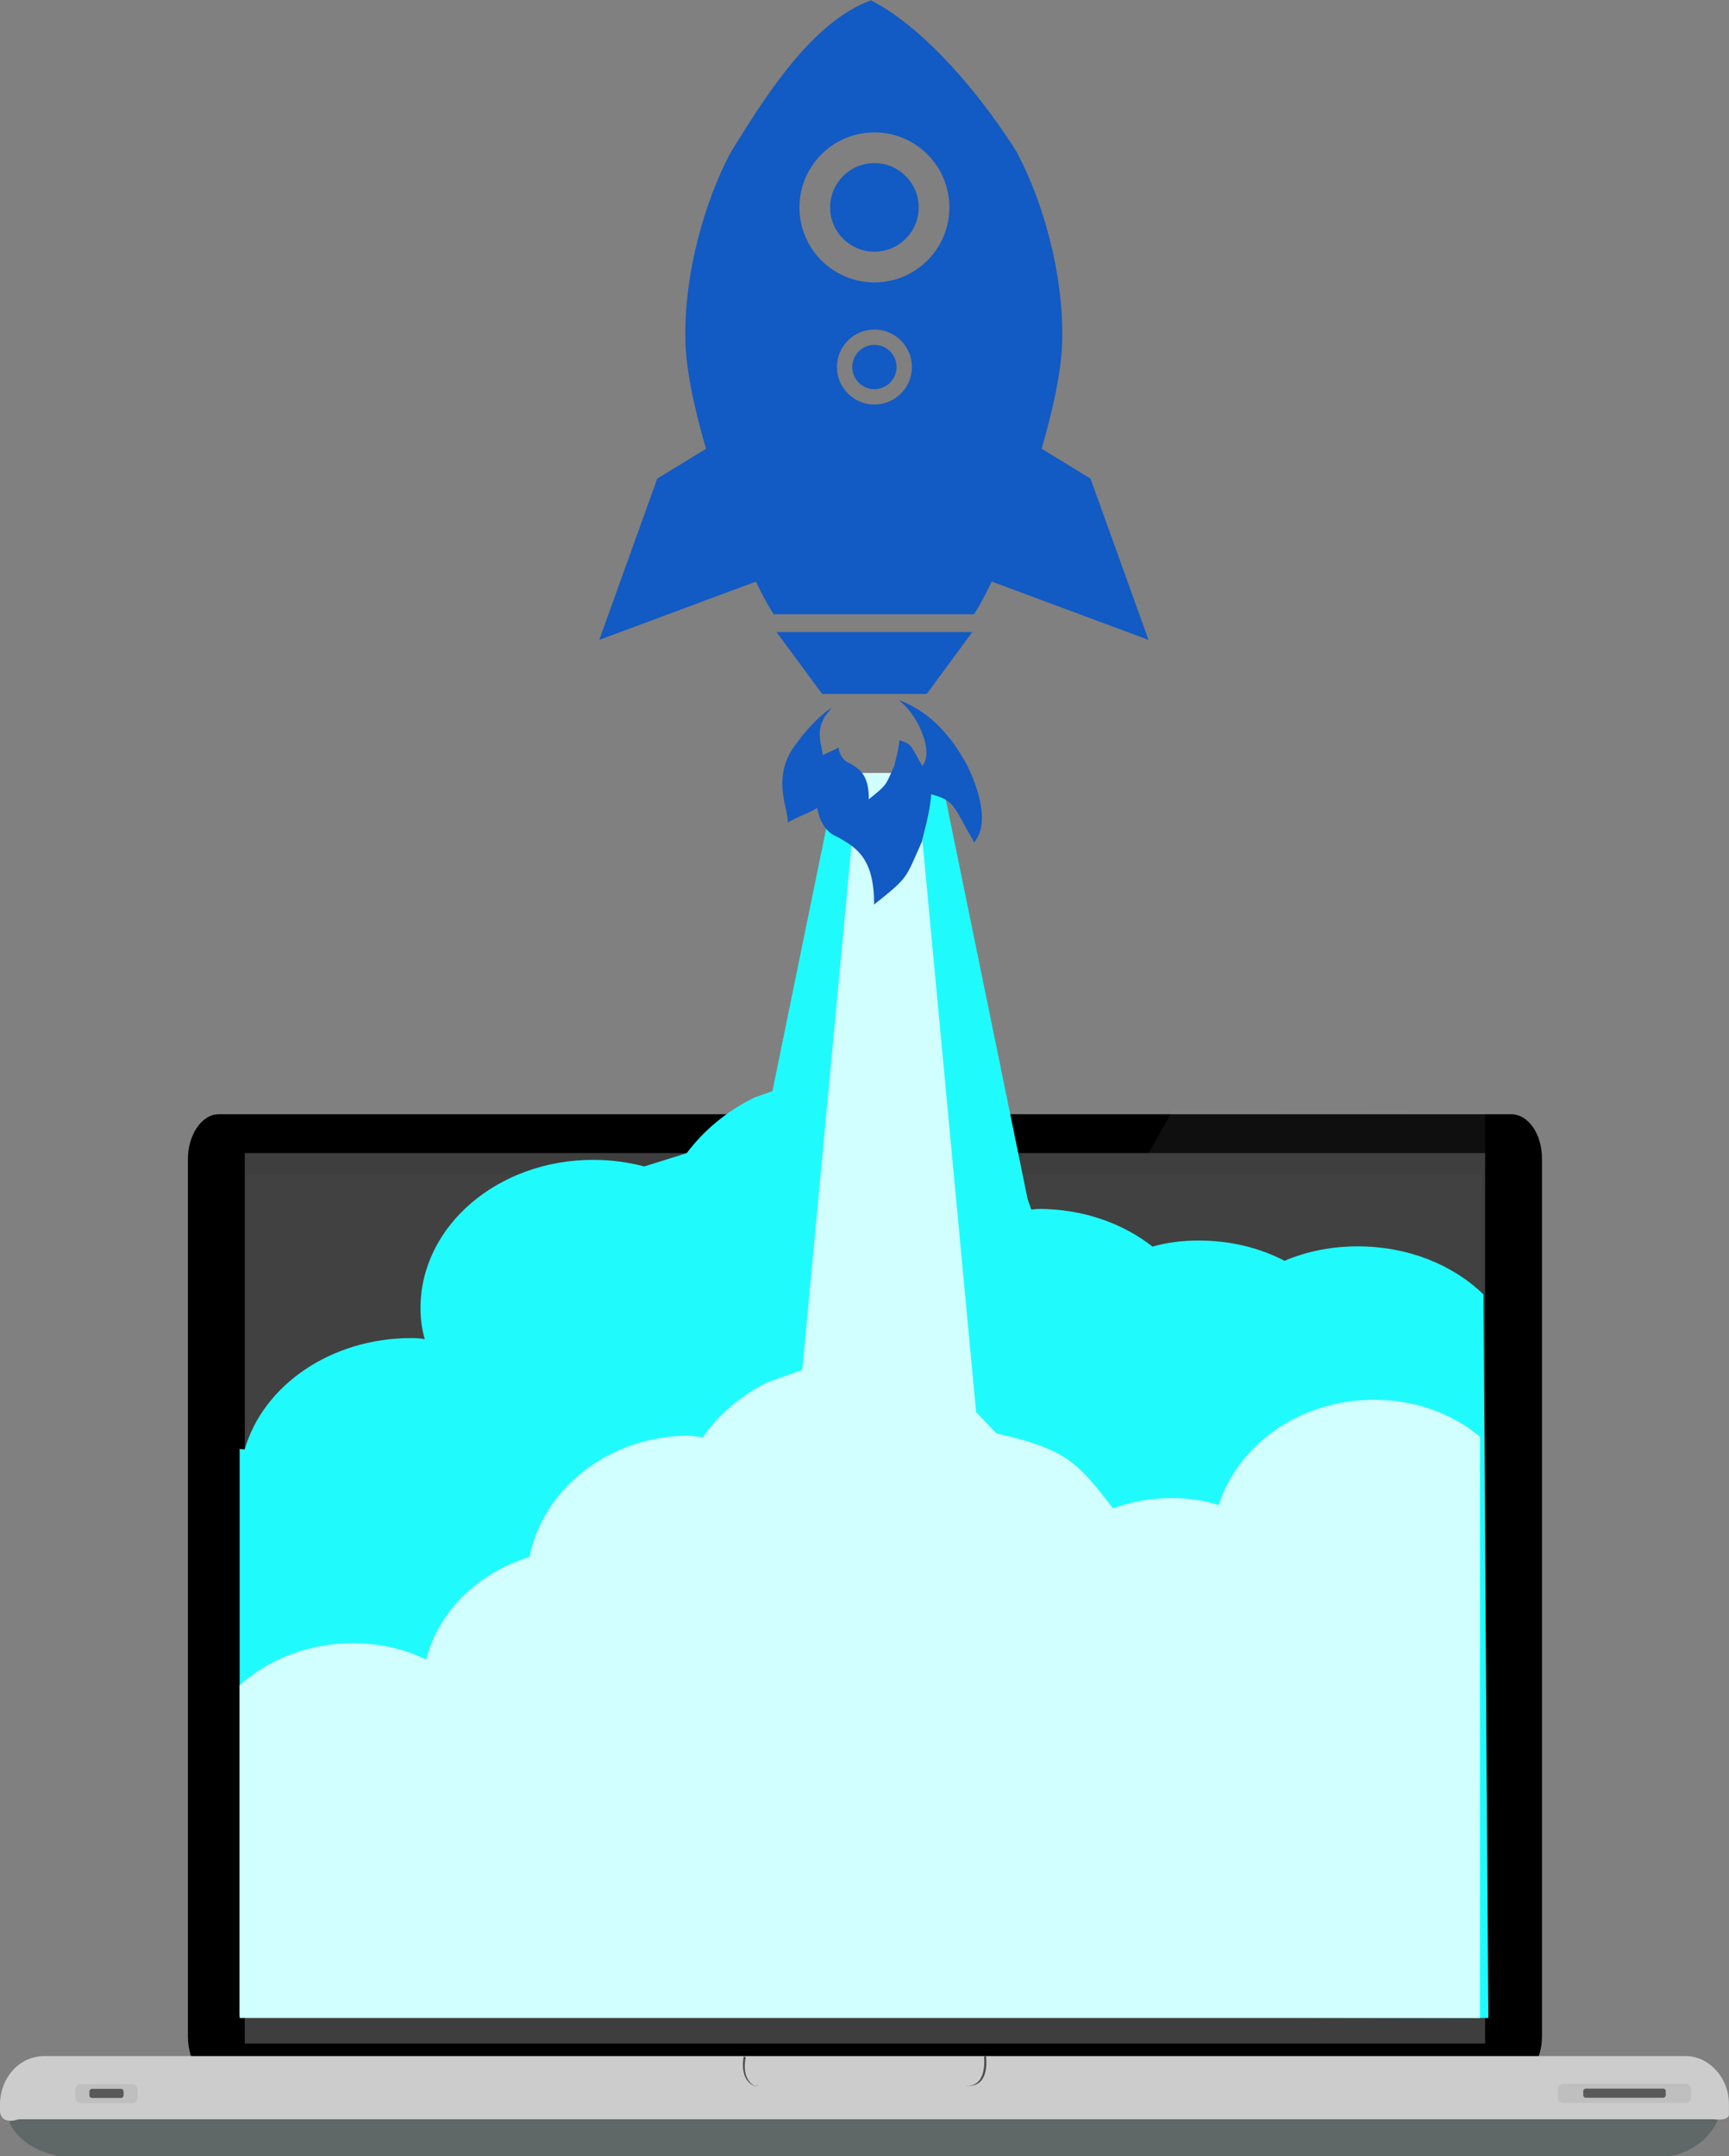 <?xml version="1.0" encoding="utf-8"?>
<svg viewBox="461.213 203.882 356.957 444.96" xmlns="http://www.w3.org/2000/svg">
  <rect x="461.213" y="203.882" width="356.957" height="444.96" fill="#808080" stroke="none"/>
  <clipPath id="p7.0">
    <path d="m0 0l1280.0 0l0 720.0l-1280.0 0l0 -720.0z" clip-rule="nonzero"/>
  </clipPath>
  <g clip-path="url(#p7.0)" style="">
    <path fill="#5f6767" d="m805.904 648.842c0 0 7.147 -0.899 10.006 -7.639l0 0c0 -2.022 -1.429 -3.595 -3.267 -3.595l-341.424 1.348l-4.492 0c-1.838 0 -3.471 1.348 -3.471 3.146l0 0c2.246 4.494 7.147 6.066 9.393 6.516l0.204 0.225c0 0 0 0 0 0l1.021 0" fill-rule="evenodd" style=""/>
    <path fill="#000000" d="m779.562 624.127c0 4.943 -2.859 9.212 -6.33 9.212l-266.891 0c-3.471 0 -6.33 -4.044 -6.33 -9.212l0 -181.095c0 -4.943 2.859 -9.212 6.33 -9.212l266.891 0c3.471 0 6.33 4.044 6.33 9.212l0 181.095z" fill-rule="evenodd" style=""/>
    <path fill="#f2f2f2" d="m512.059 446.178l255.047 0l0 170.534l-255.047 0z" fill-rule="evenodd" style=""/>
    <path fill="#cccccc" d="m470.402 628.171l338.769 0c4.901 0 8.985 4.494 8.985 9.886l0 2.022c0 0 0.408 1.573 -3.267 1.124c-0.204 0 -0.408 0 -0.613 0l-348.367 0c-0.612 0 -1.021 0 -1.634 0.225c-1.021 0.225 -2.859 0.225 -3.063 -1.797l0 -1.797c0.204 -5.392 4.084 -9.661 9.189 -9.661z" fill-rule="evenodd" style=""/>
    <path fill="#4d4d4d" d="m660.513 634.28l0.204 0l0.547 0.021l-0.087 0.014c-0.396 0.021 -0.664 -0.035 -0.664 -0.035zm-43.291 -0.225c0.408 0.225 0.612 0.225 1.021 0.225l-0.408 0c-0.204 0 -0.408 0 -0.612 -0.225zm47.17 -5.842l0.408 0c0.459 5.224 -1.953 6.024 -3.274 6.098l-0.264 -0.01l0.584 -0.092c1.22 -0.329 2.8 -1.558 2.544 -5.771zm-49.621 0l0.408 0.225c0 0 -1.225 4.718 2.246 6.067c-3.88 -1.124 -2.655 -6.291 -2.655 -6.291z" fill-rule="evenodd" style=""/>
    <path fill="#bfbfbf" d="m476.769 635.062l0 0c0 -0.612 0.496 -1.109 1.109 -1.109l10.64 0c0.294 0 0.576 0.117 0.784 0.325c0.208 0.208 0.325 0.49 0.325 0.784l0 1.721c0 0.612 -0.496 1.109 -1.109 1.109l-10.64 0c-0.612 0 -1.109 -0.496 -1.109 -1.109z" fill-rule="evenodd" style=""/>
    <path fill="#595959" d="m479.672 635.463l0 0c0 -0.294 0.238 -0.532 0.532 -0.532l5.988 0c0.141 0 0.276 0.056 0.376 0.156c0.1 0.1 0.156 0.235 0.156 0.376l0 0.825c0 0.294 -0.238 0.532 -0.532 0.532l-5.988 0c-0.294 0 -0.532 -0.238 -0.532 -0.532z" fill-rule="evenodd" style=""/>
    <path fill="#bfbfbf" d="m782.837 635.015l0 0c0 -0.612 0.496 -1.109 1.109 -1.109l25.302 0c0.294 0 0.576 0.117 0.784 0.325c0.208 0.208 0.325 0.49 0.325 0.784l0 1.721c0 0.612 -0.496 1.109 -1.109 1.109l-25.302 0c-0.612 0 -1.109 -0.496 -1.109 -1.109z" fill-rule="evenodd" style=""/>
    <path fill="#595959" d="m788.077 635.416l0 0c0 -0.294 0.238 -0.532 0.532 -0.532l15.978 0c0.141 0 0.276 0.056 0.376 0.156c0.1 0.1 0.156 0.235 0.156 0.376l0 0.825c0 0.294 -0.238 0.532 -0.532 0.532l-15.978 0l0 0c-0.294 0 -0.532 -0.238 -0.532 -0.532z" fill-rule="evenodd" style=""/>
    <path fill="#999999" fill-opacity="0.098" d="m703.489 432.787l64.332 0.489c-0.117 61.286 -0.233 123.847 -0.35 185.133l-169.836 0" fill-rule="evenodd" style=""/>
    <path fill="#3f3f3f" fill-opacity="0.988" d="m511.744 441.829l256.077 0l0 183.754l-256.077 0z" fill-rule="evenodd" style=""/>
    <path fill="#1ffbfd" d="m633.747 365.264l21.99 0l17.614 85.994l0.762 2.222l1.493 -0.129c9.066 0 17.342 2.904 23.543 7.781c3.014 -0.863 6.232 -1.253 9.557 -1.253c6.472 0 12.54 1.48 17.7 4.184c4.558 -1.944 9.697 -2.983 15.118 -2.983c10.315 0 19.606 3.759 25.943 9.916l1.017 149.317l-257.794 -0.466l0 -116.96l1.04 0.101c3.82 -13.227 17.78 -22.981 34.396 -22.981c0.941 0 1.874 0.031 2.784 0.241c-0.607 -2.068 -0.883 -4.233 -0.883 -6.454c0 -16.88 15.954 -30.564 35.635 -30.564c3.674 0 7.217 0.477 10.551 1.363l8.77 -2.741c3.553 -4.759 8.338 -8.704 13.941 -11.458l3.756 -1.337z" fill-rule="evenodd" style=""/>
    <path fill="#d1fefe" d="m638.411 363.389l11.932 0l12.389 131.884l4.217 4.429c15.127 3.301 17.057 6.603 24.063 15.443c3.73 -1.396 7.819 -2.12 12.093 -2.12c3.391 0 6.664 0.456 9.704 1.445c4.05 -12.597 16.886 -21.73 32.068 -21.73c8.438 0 16.151 2.822 21.89 7.644l0 119.93l-256.077 0l0 -68.682c6.016 -5.375 14.283 -8.664 23.394 -8.664c5.456 0 10.61 1.18 15.104 3.391c2.563 -9.991 10.742 -17.948 21.341 -21.18c2.83 -14.256 16.561 -25.048 33.064 -25.048l2.784 0.364l0.473 -0.793c3.256 -4.383 7.642 -8.015 12.776 -10.552l7.215 -2.581z" fill-rule="evenodd" style=""/>
    <path fill="#125ac4" d="m646.724 348.335c5.379 1.919 10.315 6.213 14.273 13.702c1.241 2.616 5.088 11.188 1.34 15.665c-4.367 -7.46 -3.826 -8.534 -8.868 -9.914c-0.302 4.095 -1.623 8.139 -1.914 9.743c-3.47 7.714 -2.621 7.237 -9.888 13.015c0.07 -9.759 -3.881 -11.848 -7.534 -13.938c-2.395 -0.903 -3.77 -3.256 -4.177 -6.026c-2 1.295 -4.072 1.746 -6.079 3.041c0 -2.953 -2.979 -8.587 0.67 -14.743c1.674 -2.618 4.738 -6.451 8.364 -9.005l-1.486 2.007c-1.951 3.291 -0.358 6.303 -0.358 7.882c1.073 -0.693 2.181 -0.934 3.25 -1.626c0.218 1.481 0.953 2.739 2.233 3.222c1.953 1.117 4.066 2.234 4.028 7.452c3.886 -3.089 3.432 -2.834 5.287 -6.959c0.156 -0.858 0.862 -3.02 1.023 -5.209c2.696 0.738 2.406 1.312 4.741 5.301c2.004 -2.394 -0.053 -6.977 -0.717 -8.375c-1.221 -2.309 -2.615 -4.05 -4.189 -5.235zm-25.188 -14.02l40.408 0l-9.413 12.766l-21.583 0l-9.413 -12.766zm20.204 -59.263c2.524 0 4.571 2.046 4.571 4.571c0 2.524 -2.046 4.571 -4.571 4.571c-2.524 0 -4.571 -2.046 -4.571 -4.571c0 -2.524 2.046 -4.571 4.571 -4.571zm0 -3.168c-4.274 0 -7.739 3.465 -7.739 7.739c0 4.274 3.465 7.739 7.739 7.739c4.274 0 7.739 -3.465 7.739 -7.739c0 -4.274 -3.465 -7.739 -7.739 -7.739zm0 -34.342c5.049 0 9.141 4.093 9.141 9.141c0 5.049 -4.093 9.141 -9.141 9.141c-5.049 0 -9.141 -4.093 -9.141 -9.141c0 -5.049 4.093 -9.141 9.141 -9.141zm0 -6.337c-8.548 0 -15.478 6.93 -15.478 15.478c0 8.548 6.93 15.478 15.478 15.478c8.548 0 15.478 -6.93 15.478 -15.478c0 -8.548 -6.93 -15.478 -15.478 -15.478zm-0.51 -27.322l-0.251 0.047c11.843 6.055 23.709 20.985 30.191 31.423c5.549 10.437 9.579 25.331 9.344 38.258c0 5.903 -1.732 14.256 -4.259 22.865l10.096 6.17l11.976 33.284l-32.365 -12.034c-1.302 2.732 -2.555 5.038 -3.672 6.746l-41.354 0c-1.116 -1.706 -2.367 -4.008 -3.667 -6.735l-32.338 12.023l11.976 -33.284l10.069 -6.154c-2.53 -8.614 -4.264 -16.974 -4.264 -22.881c-0.236 -12.926 3.794 -27.82 9.344 -38.258c6.482 -10.437 16.516 -27.03 29.174 -31.47z" fill-rule="evenodd" style=""/>
  </g>
</svg>